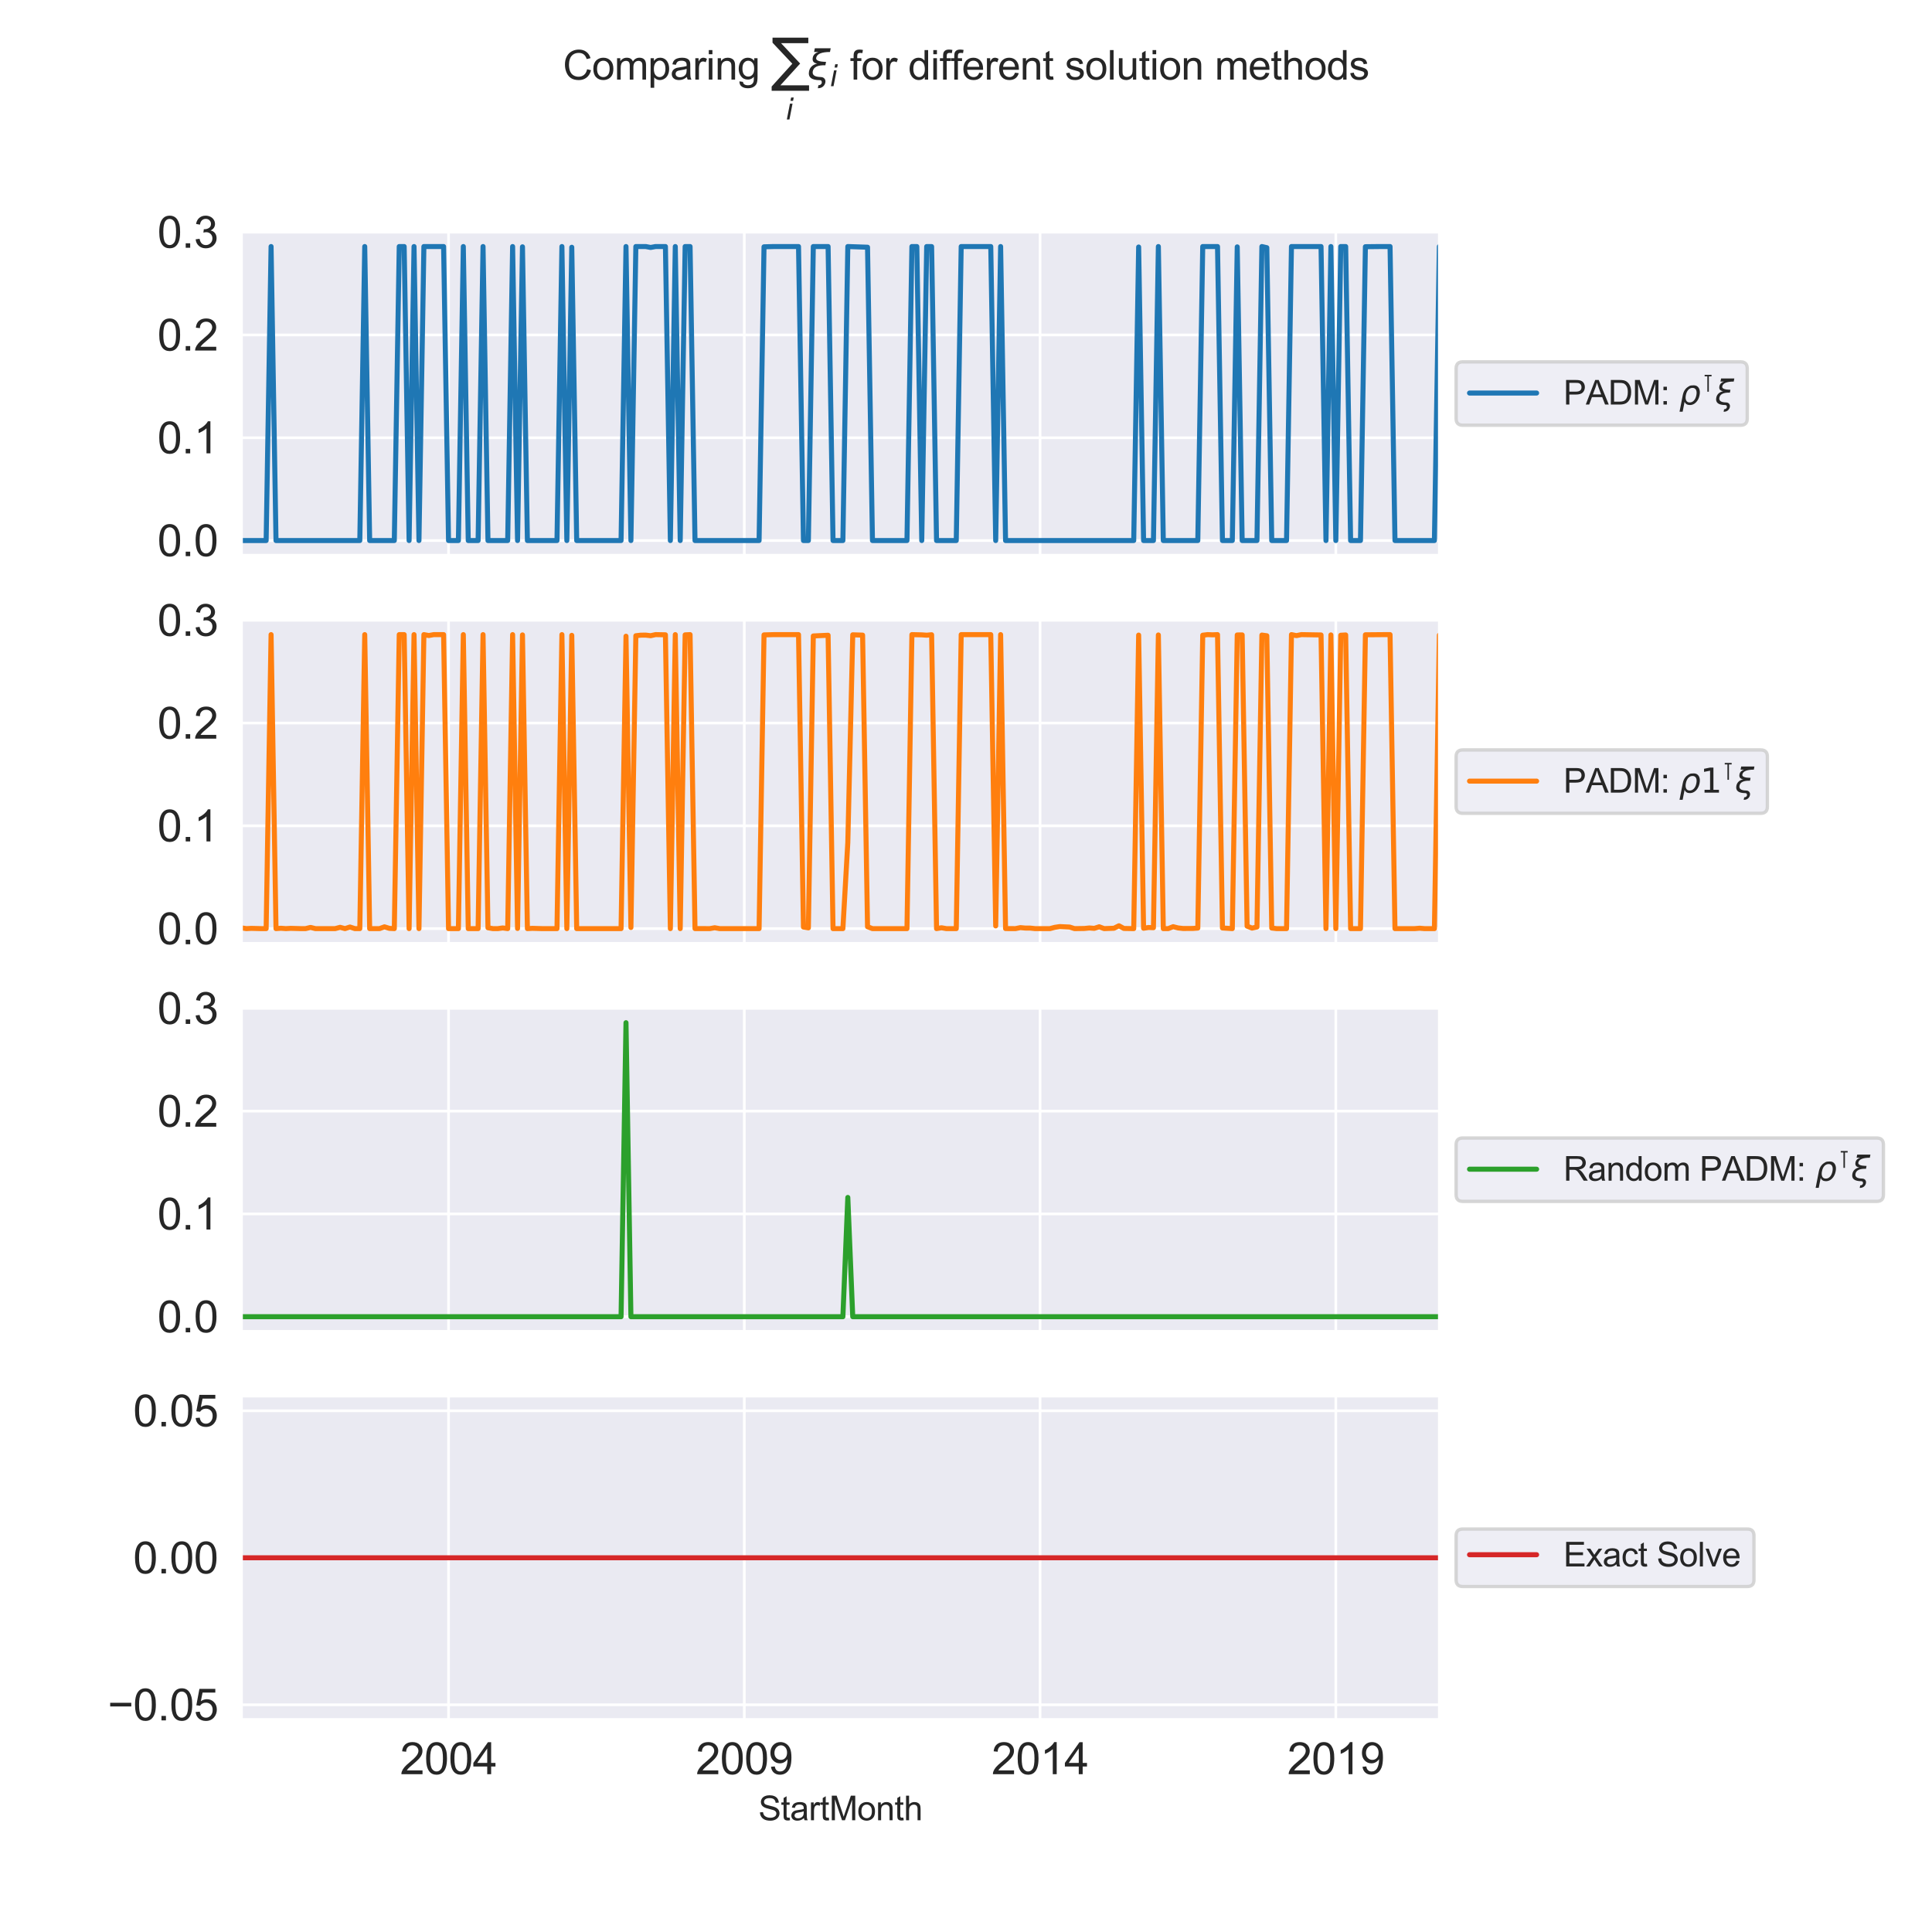 <?xml version="1.0" encoding="utf-8" standalone="no"?>
<!DOCTYPE svg PUBLIC "-//W3C//DTD SVG 1.1//EN"
  "http://www.w3.org/Graphics/SVG/1.1/DTD/svg11.dtd">
<svg xmlns:xlink="http://www.w3.org/1999/xlink" width="576pt" height="576pt" viewBox="0 0 576 576" xmlns="http://www.w3.org/2000/svg" version="1.1">
 <defs>
  <style type="text/css">*{stroke-linejoin: round; stroke-linecap: butt}</style>
 </defs>
 <g id="figure_1">
  <g id="patch_1">
   <path d="M 0 576 
L 576 576 
L 576 0 
L 0 0 
z
" style="fill: #ffffff"/>
  </g>
  <g id="axes_1">
   <g id="patch_2">
    <path d="M 72 165.537 
L 429.12 165.537 
L 429.12 69.12 
L 72 69.12 
z
" style="fill: #eaeaf2"/>
   </g>
   <g id="matplotlib.axis_1">
    <g id="xtick_1">
     <g id="line2d_1">
      <path d="M 133.724 165.537 
L 133.724 69.12 
" clip-path="url(#pc02d06bb06)" style="fill: none; stroke: #ffffff; stroke-width: 0.8; stroke-linecap: round"/>
     </g>
    </g>
    <g id="xtick_2">
     <g id="line2d_2">
      <path d="M 221.902 165.537 
L 221.902 69.12 
" clip-path="url(#pc02d06bb06)" style="fill: none; stroke: #ffffff; stroke-width: 0.8; stroke-linecap: round"/>
     </g>
    </g>
    <g id="xtick_3">
     <g id="line2d_3">
      <path d="M 310.08 165.537 
L 310.08 69.12 
" clip-path="url(#pc02d06bb06)" style="fill: none; stroke: #ffffff; stroke-width: 0.8; stroke-linecap: round"/>
     </g>
    </g>
    <g id="xtick_4">
     <g id="line2d_4">
      <path d="M 398.258 165.537 
L 398.258 69.12 
" clip-path="url(#pc02d06bb06)" style="fill: none; stroke: #ffffff; stroke-width: 0.8; stroke-linecap: round"/>
     </g>
    </g>
    <g id="xtick_5"/>
    <g id="xtick_6"/>
    <g id="xtick_7"/>
    <g id="xtick_8"/>
    <g id="xtick_9"/>
    <g id="xtick_10"/>
    <g id="xtick_11"/>
    <g id="xtick_12"/>
    <g id="xtick_13"/>
    <g id="xtick_14"/>
    <g id="xtick_15"/>
    <g id="xtick_16"/>
    <g id="xtick_17"/>
    <g id="xtick_18"/>
    <g id="xtick_19"/>
    <g id="xtick_20"/>
   </g>
   <g id="matplotlib.axis_2">
    <g id="ytick_1">
     <g id="line2d_5">
      <path d="M 72 161.155 
L 429.12 161.155 
" clip-path="url(#pc02d06bb06)" style="fill: none; stroke: #ffffff; stroke-width: 0.8; stroke-linecap: round"/>
     </g>
     <g id="text_1">
      <!-- 0.0 -->
      <g style="fill: #262626" transform="translate(46.93 165.807)scale(0.13 -0.13)">
       <defs>
        <path id="ArialMT-30" d="M 266 2259 
Q 266 3072 433 3567 
Q 600 4063 929 4331 
Q 1259 4600 1759 4600 
Q 2128 4600 2406 4451 
Q 2684 4303 2865 4023 
Q 3047 3744 3150 3342 
Q 3253 2941 3253 2259 
Q 3253 1453 3087 958 
Q 2922 463 2592 192 
Q 2263 -78 1759 -78 
Q 1097 -78 719 397 
Q 266 969 266 2259 
z
M 844 2259 
Q 844 1131 1108 757 
Q 1372 384 1759 384 
Q 2147 384 2411 759 
Q 2675 1134 2675 2259 
Q 2675 3391 2411 3762 
Q 2147 4134 1753 4134 
Q 1366 4134 1134 3806 
Q 844 3388 844 2259 
z
" transform="scale(0.016)"/>
        <path id="ArialMT-2e" d="M 581 0 
L 581 641 
L 1222 641 
L 1222 0 
L 581 0 
z
" transform="scale(0.016)"/>
       </defs>
       <use xlink:href="#ArialMT-30"/>
       <use xlink:href="#ArialMT-2e" x="55.615"/>
       <use xlink:href="#ArialMT-30" x="83.398"/>
      </g>
     </g>
    </g>
    <g id="ytick_2">
     <g id="line2d_6">
      <path d="M 72 130.507 
L 429.12 130.507 
" clip-path="url(#pc02d06bb06)" style="fill: none; stroke: #ffffff; stroke-width: 0.8; stroke-linecap: round"/>
     </g>
     <g id="text_2">
      <!-- 0.1 -->
      <g style="fill: #262626" transform="translate(46.93 135.16)scale(0.13 -0.13)">
       <defs>
        <path id="ArialMT-31" d="M 2384 0 
L 1822 0 
L 1822 3584 
Q 1619 3391 1289 3197 
Q 959 3003 697 2906 
L 697 3450 
Q 1169 3672 1522 3987 
Q 1875 4303 2022 4600 
L 2384 4600 
L 2384 0 
z
" transform="scale(0.016)"/>
       </defs>
       <use xlink:href="#ArialMT-30"/>
       <use xlink:href="#ArialMT-2e" x="55.615"/>
       <use xlink:href="#ArialMT-31" x="83.398"/>
      </g>
     </g>
    </g>
    <g id="ytick_3">
     <g id="line2d_7">
      <path d="M 72 99.86 
L 429.12 99.86 
" clip-path="url(#pc02d06bb06)" style="fill: none; stroke: #ffffff; stroke-width: 0.8; stroke-linecap: round"/>
     </g>
     <g id="text_3">
      <!-- 0.2 -->
      <g style="fill: #262626" transform="translate(46.93 104.512)scale(0.13 -0.13)">
       <defs>
        <path id="ArialMT-32" d="M 3222 541 
L 3222 0 
L 194 0 
Q 188 203 259 391 
Q 375 700 629 1000 
Q 884 1300 1366 1694 
Q 2113 2306 2375 2664 
Q 2638 3022 2638 3341 
Q 2638 3675 2398 3904 
Q 2159 4134 1775 4134 
Q 1369 4134 1125 3890 
Q 881 3647 878 3216 
L 300 3275 
Q 359 3922 746 4261 
Q 1134 4600 1788 4600 
Q 2447 4600 2831 4234 
Q 3216 3869 3216 3328 
Q 3216 3053 3103 2787 
Q 2991 2522 2730 2228 
Q 2469 1934 1863 1422 
Q 1356 997 1212 845 
Q 1069 694 975 541 
L 3222 541 
z
" transform="scale(0.016)"/>
       </defs>
       <use xlink:href="#ArialMT-30"/>
       <use xlink:href="#ArialMT-2e" x="55.615"/>
       <use xlink:href="#ArialMT-32" x="83.398"/>
      </g>
     </g>
    </g>
    <g id="ytick_4">
     <g id="line2d_8">
      <path d="M 72 69.212 
L 429.12 69.212 
" clip-path="url(#pc02d06bb06)" style="fill: none; stroke: #ffffff; stroke-width: 0.8; stroke-linecap: round"/>
     </g>
     <g id="text_4">
      <!-- 0.3 -->
      <g style="fill: #262626" transform="translate(46.93 73.865)scale(0.13 -0.13)">
       <defs>
        <path id="ArialMT-33" d="M 269 1209 
L 831 1284 
Q 928 806 1161 595 
Q 1394 384 1728 384 
Q 2125 384 2398 659 
Q 2672 934 2672 1341 
Q 2672 1728 2419 1979 
Q 2166 2231 1775 2231 
Q 1616 2231 1378 2169 
L 1441 2663 
Q 1497 2656 1531 2656 
Q 1891 2656 2178 2843 
Q 2466 3031 2466 3422 
Q 2466 3731 2256 3934 
Q 2047 4138 1716 4138 
Q 1388 4138 1169 3931 
Q 950 3725 888 3313 
L 325 3413 
Q 428 3978 793 4289 
Q 1159 4600 1703 4600 
Q 2078 4600 2393 4439 
Q 2709 4278 2876 4000 
Q 3044 3722 3044 3409 
Q 3044 3113 2884 2869 
Q 2725 2625 2413 2481 
Q 2819 2388 3044 2092 
Q 3269 1797 3269 1353 
Q 3269 753 2831 336 
Q 2394 -81 1725 -81 
Q 1122 -81 723 278 
Q 325 638 269 1209 
z
" transform="scale(0.016)"/>
       </defs>
       <use xlink:href="#ArialMT-30"/>
       <use xlink:href="#ArialMT-2e" x="55.615"/>
       <use xlink:href="#ArialMT-33" x="83.398"/>
      </g>
     </g>
    </g>
   </g>
   <g id="line2d_9">
    <path d="M 72 161.155 
L 79.348 161.155 
L 80.818 73.503 
L 82.287 161.155 
L 107.271 161.155 
L 108.741 73.503 
L 110.21 161.155 
L 117.559 161.155 
L 119.028 73.503 
L 120.498 73.503 
L 121.967 161.155 
L 123.437 73.503 
L 124.907 161.155 
L 126.376 73.503 
L 132.255 73.503 
L 133.724 161.155 
L 136.664 161.155 
L 138.133 73.503 
L 139.603 161.155 
L 142.542 161.155 
L 144.012 73.503 
L 145.481 161.155 
L 151.36 161.155 
L 152.83 73.503 
L 154.299 161.155 
L 155.769 73.587 
L 157.239 161.155 
L 166.056 161.155 
L 167.526 73.503 
L 168.996 161.155 
L 170.465 73.716 
L 171.935 161.155 
L 185.161 161.155 
L 186.631 73.503 
L 188.101 161.155 
L 189.57 73.503 
L 192.51 73.503 
L 193.979 73.777 
L 195.449 73.503 
L 198.388 73.503 
L 199.858 161.155 
L 201.327 73.503 
L 202.797 161.155 
L 204.267 73.503 
L 205.736 73.503 
L 207.206 161.155 
L 226.311 161.155 
L 227.781 73.583 
L 230.72 73.503 
L 238.068 73.503 
L 239.538 161.155 
L 241.007 161.155 
L 242.477 73.503 
L 246.886 73.503 
L 248.356 161.155 
L 251.295 161.155 
L 252.764 73.503 
L 258.643 73.705 
L 260.113 161.155 
L 270.4 161.155 
L 271.87 73.503 
L 273.339 73.503 
L 274.809 161.155 
L 276.279 73.507 
L 277.748 73.516 
L 279.218 161.155 
L 285.096 161.155 
L 286.566 73.503 
L 295.384 73.503 
L 296.853 161.155 
L 298.323 73.503 
L 299.793 161.155 
L 338.003 161.155 
L 339.473 73.645 
L 340.942 161.155 
L 343.881 161.155 
L 345.351 73.503 
L 346.821 161.155 
L 357.108 161.155 
L 358.578 73.503 
L 362.987 73.503 
L 364.456 161.155 
L 367.396 161.155 
L 368.865 73.604 
L 370.335 161.155 
L 374.744 161.155 
L 376.213 73.503 
L 377.683 73.841 
L 379.153 161.155 
L 383.561 161.155 
L 385.031 73.503 
L 393.849 73.503 
L 395.319 161.155 
L 396.788 73.503 
L 398.258 161.155 
L 399.727 73.503 
L 401.197 73.503 
L 402.667 161.155 
L 405.606 161.155 
L 407.076 73.552 
L 411.484 73.503 
L 414.424 73.503 
L 415.893 161.155 
L 427.65 161.155 
L 429.12 73.503 
L 429.12 73.503 
" clip-path="url(#pc02d06bb06)" style="fill: none; stroke: #1f77b4; stroke-width: 1.5; stroke-linecap: round"/>
   </g>
   <g id="patch_3">
    <path d="M 72 165.537 
L 72 69.12 
" style="fill: none; stroke: #ffffff; stroke-width: 0.8; stroke-linejoin: miter; stroke-linecap: square"/>
   </g>
   <g id="patch_4">
    <path d="M 429.12 165.537 
L 429.12 69.12 
" style="fill: none; stroke: #ffffff; stroke-width: 0.8; stroke-linejoin: miter; stroke-linecap: square"/>
   </g>
   <g id="patch_5">
    <path d="M 72 165.537 
L 429.12 165.537 
" style="fill: none; stroke: #ffffff; stroke-width: 0.8; stroke-linejoin: miter; stroke-linecap: square"/>
   </g>
   <g id="patch_6">
    <path d="M 72 69.12 
L 429.12 69.12 
" style="fill: none; stroke: #ffffff; stroke-width: 0.8; stroke-linejoin: miter; stroke-linecap: square"/>
   </g>
   <g id="legend_1">
    <g id="patch_7">
     <path d="M 436.12 126.779 
L 518.92 126.779 
Q 520.92 126.779 520.92 124.779 
L 520.92 109.879 
Q 520.92 107.879 518.92 107.879 
L 436.12 107.879 
Q 434.12 107.879 434.12 109.879 
L 434.12 124.779 
Q 434.12 126.779 436.12 126.779 
z
" style="fill: #eaeaf2; opacity: 0.8; stroke: #cccccc; stroke-linejoin: miter"/>
    </g>
    <g id="line2d_10">
     <path d="M 438.12 117.179 
L 448.12 117.179 
L 458.12 117.179 
" style="fill: none; stroke: #1f77b4; stroke-width: 1.5; stroke-linecap: round"/>
    </g>
    <g id="text_5">
     <!-- PADM: $\rho^{\intercal} \xi$ -->
     <g style="fill: #262626" transform="translate(466.12 120.679)scale(0.1 -0.1)">
      <defs>
       <path id="ArialMT-50" d="M 494 0 
L 494 4581 
L 2222 4581 
Q 2678 4581 2919 4538 
Q 3256 4481 3484 4323 
Q 3713 4166 3852 3881 
Q 3991 3597 3991 3256 
Q 3991 2672 3619 2267 
Q 3247 1863 2275 1863 
L 1100 1863 
L 1100 0 
L 494 0 
z
M 1100 2403 
L 2284 2403 
Q 2872 2403 3119 2622 
Q 3366 2841 3366 3238 
Q 3366 3525 3220 3729 
Q 3075 3934 2838 4000 
Q 2684 4041 2272 4041 
L 1100 4041 
L 1100 2403 
z
" transform="scale(0.016)"/>
       <path id="ArialMT-41" d="M -9 0 
L 1750 4581 
L 2403 4581 
L 4278 0 
L 3588 0 
L 3053 1388 
L 1138 1388 
L 634 0 
L -9 0 
z
M 1313 1881 
L 2866 1881 
L 2388 3150 
Q 2169 3728 2063 4100 
Q 1975 3659 1816 3225 
L 1313 1881 
z
" transform="scale(0.016)"/>
       <path id="ArialMT-44" d="M 494 0 
L 494 4581 
L 2072 4581 
Q 2606 4581 2888 4516 
Q 3281 4425 3559 4188 
Q 3922 3881 4101 3404 
Q 4281 2928 4281 2316 
Q 4281 1794 4159 1391 
Q 4038 988 3847 723 
Q 3656 459 3429 307 
Q 3203 156 2883 78 
Q 2563 0 2147 0 
L 494 0 
z
M 1100 541 
L 2078 541 
Q 2531 541 2789 625 
Q 3047 709 3200 863 
Q 3416 1078 3536 1442 
Q 3656 1806 3656 2325 
Q 3656 3044 3420 3430 
Q 3184 3816 2847 3947 
Q 2603 4041 2063 4041 
L 1100 4041 
L 1100 541 
z
" transform="scale(0.016)"/>
       <path id="ArialMT-4d" d="M 475 0 
L 475 4581 
L 1388 4581 
L 2472 1338 
Q 2622 884 2691 659 
Q 2769 909 2934 1394 
L 4031 4581 
L 4847 4581 
L 4847 0 
L 4263 0 
L 4263 3834 
L 2931 0 
L 2384 0 
L 1059 3900 
L 1059 0 
L 475 0 
z
" transform="scale(0.016)"/>
       <path id="ArialMT-3a" d="M 578 2678 
L 578 3319 
L 1219 3319 
L 1219 2678 
L 578 2678 
z
M 578 0 
L 578 641 
L 1219 641 
L 1219 0 
L 578 0 
z
" transform="scale(0.016)"/>
       <path id="ArialMT-20" transform="scale(0.016)"/>
       <path id="DejaVuSans-Oblique-3c1" d="M 1203 2875 
Q 1453 3194 1981 3475 
Q 2188 3584 2756 3584 
Q 3394 3584 3694 3078 
Q 3994 2572 3834 1747 
Q 3672 922 3175 415 
Q 2678 -91 2041 -91 
Q 1656 -91 1409 63 
Q 1163 213 1044 525 
L 681 -1331 
L 103 -1331 
L 697 1716 
Q 838 2438 1203 2875 
z
M 3238 1747 
Q 3359 2381 3169 2744 
Q 2978 3103 2522 3103 
Q 2066 3103 1734 2744 
Q 1403 2381 1281 1747 
Q 1156 1113 1347 750 
Q 1538 391 1994 391 
Q 2450 391 2781 750 
Q 3113 1113 3238 1747 
z
" transform="scale(0.016)"/>
       <path id="DejaVuSans-22ba" d="M 1863 0 
L 1469 0 
L 1469 4088 
L 744 4088 
L 744 4484 
L 2588 4484 
L 2588 4088 
L 1863 4088 
L 1863 0 
z
" transform="scale(0.016)"/>
       <path id="DejaVuSans-Oblique-3be" d="M 2016 397 
Q 2428 394 2628 159 
Q 2844 -88 2772 -463 
Q 2700 -822 2422 -1072 
Q 2119 -1344 1609 -1344 
Q 1656 -1109 1700 -872 
Q 1913 -888 2072 -750 
Q 2194 -641 2216 -525 
Q 2247 -359 2175 -222 
Q 2100 -91 1922 -91 
Q -25 -91 241 1275 
Q 422 2213 1516 2488 
Q 663 2600 822 3413 
Q 941 4028 1678 4284 
L 1028 4284 
L 1141 4863 
L 3606 4863 
L 3494 4284 
Q 1528 4284 1350 3375 
Q 1234 2778 2881 2750 
L 2778 2219 
Q 1009 2288 819 1275 
Q 659 428 2016 397 
z
" transform="scale(0.016)"/>
      </defs>
      <use xlink:href="#ArialMT-50" transform="translate(0 0.675)"/>
      <use xlink:href="#ArialMT-41" transform="translate(66.699 0.675)"/>
      <use xlink:href="#ArialMT-44" transform="translate(133.398 0.675)"/>
      <use xlink:href="#ArialMT-4d" transform="translate(205.615 0.675)"/>
      <use xlink:href="#ArialMT-3a" transform="translate(288.916 0.675)"/>
      <use xlink:href="#ArialMT-20" transform="translate(316.699 0.675)"/>
      <use xlink:href="#DejaVuSans-Oblique-3c1" transform="translate(344.482 0.675)"/>
      <use xlink:href="#DejaVuSans-22ba" transform="translate(412.609 38.956)scale(0.7)"/>
      <use xlink:href="#DejaVuSans-Oblique-3be" transform="translate(451.779 0.675)"/>
     </g>
    </g>
   </g>
  </g>
  <g id="axes_2">
   <g id="patch_8">
    <path d="M 72 281.238 
L 429.12 281.238 
L 429.12 184.821 
L 72 184.821 
z
" style="fill: #eaeaf2"/>
   </g>
   <g id="matplotlib.axis_3">
    <g id="xtick_21">
     <g id="line2d_11">
      <path d="M 133.724 281.238 
L 133.724 184.821 
" clip-path="url(#p574285d8c1)" style="fill: none; stroke: #ffffff; stroke-width: 0.8; stroke-linecap: round"/>
     </g>
    </g>
    <g id="xtick_22">
     <g id="line2d_12">
      <path d="M 221.902 281.238 
L 221.902 184.821 
" clip-path="url(#p574285d8c1)" style="fill: none; stroke: #ffffff; stroke-width: 0.8; stroke-linecap: round"/>
     </g>
    </g>
    <g id="xtick_23">
     <g id="line2d_13">
      <path d="M 310.08 281.238 
L 310.08 184.821 
" clip-path="url(#p574285d8c1)" style="fill: none; stroke: #ffffff; stroke-width: 0.8; stroke-linecap: round"/>
     </g>
    </g>
    <g id="xtick_24">
     <g id="line2d_14">
      <path d="M 398.258 281.238 
L 398.258 184.821 
" clip-path="url(#p574285d8c1)" style="fill: none; stroke: #ffffff; stroke-width: 0.8; stroke-linecap: round"/>
     </g>
    </g>
    <g id="xtick_25"/>
    <g id="xtick_26"/>
    <g id="xtick_27"/>
    <g id="xtick_28"/>
    <g id="xtick_29"/>
    <g id="xtick_30"/>
    <g id="xtick_31"/>
    <g id="xtick_32"/>
    <g id="xtick_33"/>
    <g id="xtick_34"/>
    <g id="xtick_35"/>
    <g id="xtick_36"/>
    <g id="xtick_37"/>
    <g id="xtick_38"/>
    <g id="xtick_39"/>
    <g id="xtick_40"/>
   </g>
   <g id="matplotlib.axis_4">
    <g id="ytick_5">
     <g id="line2d_15">
      <path d="M 72 276.856 
L 429.12 276.856 
" clip-path="url(#p574285d8c1)" style="fill: none; stroke: #ffffff; stroke-width: 0.8; stroke-linecap: round"/>
     </g>
     <g id="text_6">
      <!-- 0.0 -->
      <g style="fill: #262626" transform="translate(46.93 281.508)scale(0.13 -0.13)">
       <use xlink:href="#ArialMT-30"/>
       <use xlink:href="#ArialMT-2e" x="55.615"/>
       <use xlink:href="#ArialMT-30" x="83.398"/>
      </g>
     </g>
    </g>
    <g id="ytick_6">
     <g id="line2d_16">
      <path d="M 72 246.208 
L 429.12 246.208 
" clip-path="url(#p574285d8c1)" style="fill: none; stroke: #ffffff; stroke-width: 0.8; stroke-linecap: round"/>
     </g>
     <g id="text_7">
      <!-- 0.1 -->
      <g style="fill: #262626" transform="translate(46.93 250.861)scale(0.13 -0.13)">
       <use xlink:href="#ArialMT-30"/>
       <use xlink:href="#ArialMT-2e" x="55.615"/>
       <use xlink:href="#ArialMT-31" x="83.398"/>
      </g>
     </g>
    </g>
    <g id="ytick_7">
     <g id="line2d_17">
      <path d="M 72 215.56 
L 429.12 215.56 
" clip-path="url(#p574285d8c1)" style="fill: none; stroke: #ffffff; stroke-width: 0.8; stroke-linecap: round"/>
     </g>
     <g id="text_8">
      <!-- 0.2 -->
      <g style="fill: #262626" transform="translate(46.93 220.213)scale(0.13 -0.13)">
       <use xlink:href="#ArialMT-30"/>
       <use xlink:href="#ArialMT-2e" x="55.615"/>
       <use xlink:href="#ArialMT-32" x="83.398"/>
      </g>
     </g>
    </g>
    <g id="ytick_8">
     <g id="line2d_18">
      <path d="M 72 184.913 
L 429.12 184.913 
" clip-path="url(#p574285d8c1)" style="fill: none; stroke: #ffffff; stroke-width: 0.8; stroke-linecap: round"/>
     </g>
     <g id="text_9">
      <!-- 0.3 -->
      <g style="fill: #262626" transform="translate(46.93 189.565)scale(0.13 -0.13)">
       <use xlink:href="#ArialMT-30"/>
       <use xlink:href="#ArialMT-2e" x="55.615"/>
       <use xlink:href="#ArialMT-33" x="83.398"/>
      </g>
     </g>
    </g>
   </g>
   <g id="line2d_19">
    <path d="M 72 276.642 
L 73.47 276.856 
L 74.939 276.78 
L 77.879 276.856 
L 79.348 276.856 
L 80.818 189.203 
L 82.287 276.856 
L 83.757 276.751 
L 85.227 276.856 
L 86.696 276.773 
L 89.636 276.856 
L 91.105 276.856 
L 92.575 276.494 
L 94.044 276.856 
L 99.923 276.856 
L 101.393 276.467 
L 102.862 276.856 
L 104.332 276.376 
L 105.801 276.856 
L 107.271 276.856 
L 108.741 189.203 
L 110.21 276.856 
L 113.15 276.856 
L 114.619 276.32 
L 116.089 276.778 
L 117.559 276.856 
L 119.028 189.203 
L 120.498 189.203 
L 121.967 276.856 
L 123.437 189.203 
L 124.907 276.856 
L 126.376 189.203 
L 127.846 189.476 
L 129.316 189.203 
L 132.255 189.203 
L 133.724 276.856 
L 136.664 276.856 
L 138.133 189.203 
L 139.603 276.856 
L 142.542 276.856 
L 144.012 189.203 
L 145.481 276.601 
L 146.951 276.856 
L 148.421 276.856 
L 149.89 276.656 
L 151.36 276.856 
L 152.83 189.203 
L 154.299 276.809 
L 155.769 189.287 
L 157.239 276.856 
L 158.708 276.773 
L 161.647 276.856 
L 166.056 276.856 
L 167.526 189.203 
L 168.996 276.856 
L 170.465 189.417 
L 171.935 276.856 
L 185.161 276.856 
L 186.631 189.68 
L 188.101 276.521 
L 189.57 189.537 
L 191.04 189.37 
L 192.51 189.353 
L 193.979 189.526 
L 195.449 189.203 
L 198.388 189.258 
L 199.858 276.856 
L 201.327 189.203 
L 202.797 276.856 
L 204.267 189.275 
L 205.736 189.203 
L 207.206 276.845 
L 211.615 276.856 
L 213.084 276.594 
L 214.554 276.856 
L 226.311 276.856 
L 227.781 189.284 
L 230.72 189.203 
L 238.068 189.203 
L 239.538 276.384 
L 241.007 276.631 
L 242.477 189.6 
L 246.886 189.392 
L 248.356 276.856 
L 251.295 276.856 
L 252.764 251.167 
L 254.234 189.258 
L 257.173 189.354 
L 258.643 276.284 
L 260.113 276.856 
L 270.4 276.856 
L 271.87 189.203 
L 274.809 189.274 
L 276.279 189.375 
L 277.748 189.241 
L 279.218 276.856 
L 280.687 276.601 
L 282.157 276.856 
L 285.096 276.856 
L 286.566 189.203 
L 295.384 189.203 
L 296.853 276.045 
L 298.323 189.203 
L 299.793 276.841 
L 302.732 276.856 
L 304.201 276.559 
L 305.671 276.69 
L 307.141 276.7 
L 308.61 276.856 
L 313.019 276.856 
L 314.489 276.468 
L 315.959 276.252 
L 318.898 276.389 
L 320.367 276.856 
L 323.307 276.812 
L 324.776 276.664 
L 326.246 276.78 
L 327.716 276.306 
L 329.185 276.856 
L 332.124 276.745 
L 333.594 276.004 
L 335.064 276.806 
L 338.003 276.856 
L 339.473 189.346 
L 340.942 276.746 
L 342.412 276.523 
L 343.881 276.585 
L 345.351 189.307 
L 346.821 276.856 
L 348.29 276.856 
L 349.76 276.277 
L 351.23 276.653 
L 352.699 276.817 
L 355.639 276.806 
L 357.108 276.693 
L 358.578 189.376 
L 360.047 189.203 
L 361.517 189.262 
L 362.987 189.203 
L 364.456 276.663 
L 367.396 276.856 
L 368.865 189.305 
L 370.335 189.291 
L 371.804 276.108 
L 373.274 276.703 
L 374.744 276.374 
L 376.213 189.338 
L 377.683 189.542 
L 379.153 276.68 
L 380.622 276.856 
L 383.561 276.856 
L 385.031 189.203 
L 386.501 189.505 
L 387.97 189.203 
L 393.849 189.303 
L 395.319 276.856 
L 396.788 189.292 
L 398.258 276.856 
L 399.727 189.389 
L 401.197 189.306 
L 402.667 276.856 
L 405.606 276.856 
L 407.076 189.253 
L 412.954 189.203 
L 414.424 189.203 
L 415.893 276.856 
L 421.772 276.856 
L 423.241 276.737 
L 424.711 276.856 
L 427.65 276.856 
L 429.12 189.355 
L 429.12 189.355 
" clip-path="url(#p574285d8c1)" style="fill: none; stroke: #ff7f0e; stroke-width: 1.5; stroke-linecap: round"/>
   </g>
   <g id="patch_9">
    <path d="M 72 281.238 
L 72 184.821 
" style="fill: none; stroke: #ffffff; stroke-width: 0.8; stroke-linejoin: miter; stroke-linecap: square"/>
   </g>
   <g id="patch_10">
    <path d="M 429.12 281.238 
L 429.12 184.821 
" style="fill: none; stroke: #ffffff; stroke-width: 0.8; stroke-linejoin: miter; stroke-linecap: square"/>
   </g>
   <g id="patch_11">
    <path d="M 72 281.238 
L 429.12 281.238 
" style="fill: none; stroke: #ffffff; stroke-width: 0.8; stroke-linejoin: miter; stroke-linecap: square"/>
   </g>
   <g id="patch_12">
    <path d="M 72 184.821 
L 429.12 184.821 
" style="fill: none; stroke: #ffffff; stroke-width: 0.8; stroke-linejoin: miter; stroke-linecap: square"/>
   </g>
   <g id="legend_2">
    <g id="patch_13">
     <path d="M 436.12 242.48 
L 524.92 242.48 
Q 526.92 242.48 526.92 240.48 
L 526.92 225.58 
Q 526.92 223.58 524.92 223.58 
L 436.12 223.58 
Q 434.12 223.58 434.12 225.58 
L 434.12 240.48 
Q 434.12 242.48 436.12 242.48 
z
" style="fill: #eaeaf2; opacity: 0.8; stroke: #cccccc; stroke-linejoin: miter"/>
    </g>
    <g id="line2d_20">
     <path d="M 438.12 232.88 
L 448.12 232.88 
L 458.12 232.88 
" style="fill: none; stroke: #ff7f0e; stroke-width: 1.5; stroke-linecap: round"/>
    </g>
    <g id="text_10">
     <!-- PADM: $\rho 1^{\intercal}\xi$ -->
     <g style="fill: #262626" transform="translate(466.12 236.38)scale(0.1 -0.1)">
      <defs>
       <path id="DejaVuSans-31" d="M 794 531 
L 1825 531 
L 1825 4091 
L 703 3866 
L 703 4441 
L 1819 4666 
L 2450 4666 
L 2450 531 
L 3481 531 
L 3481 0 
L 794 0 
L 794 531 
z
" transform="scale(0.016)"/>
      </defs>
      <use xlink:href="#ArialMT-50" transform="translate(0 0.675)"/>
      <use xlink:href="#ArialMT-41" transform="translate(66.699 0.675)"/>
      <use xlink:href="#ArialMT-44" transform="translate(133.398 0.675)"/>
      <use xlink:href="#ArialMT-4d" transform="translate(205.615 0.675)"/>
      <use xlink:href="#ArialMT-3a" transform="translate(288.916 0.675)"/>
      <use xlink:href="#ArialMT-20" transform="translate(316.699 0.675)"/>
      <use xlink:href="#DejaVuSans-Oblique-3c1" transform="translate(344.482 0.675)"/>
      <use xlink:href="#DejaVuSans-31" transform="translate(407.959 0.675)"/>
      <use xlink:href="#DejaVuSans-22ba" transform="translate(472.539 38.956)scale(0.7)"/>
      <use xlink:href="#DejaVuSans-Oblique-3be" transform="translate(511.709 0.675)"/>
     </g>
    </g>
   </g>
  </g>
  <g id="axes_3">
   <g id="patch_14">
    <path d="M 72 396.939 
L 429.12 396.939 
L 429.12 300.522 
L 72 300.522 
z
" style="fill: #eaeaf2"/>
   </g>
   <g id="matplotlib.axis_5">
    <g id="xtick_41">
     <g id="line2d_21">
      <path d="M 133.724 396.939 
L 133.724 300.522 
" clip-path="url(#pbda371f9f3)" style="fill: none; stroke: #ffffff; stroke-width: 0.8; stroke-linecap: round"/>
     </g>
    </g>
    <g id="xtick_42">
     <g id="line2d_22">
      <path d="M 221.902 396.939 
L 221.902 300.522 
" clip-path="url(#pbda371f9f3)" style="fill: none; stroke: #ffffff; stroke-width: 0.8; stroke-linecap: round"/>
     </g>
    </g>
    <g id="xtick_43">
     <g id="line2d_23">
      <path d="M 310.08 396.939 
L 310.08 300.522 
" clip-path="url(#pbda371f9f3)" style="fill: none; stroke: #ffffff; stroke-width: 0.8; stroke-linecap: round"/>
     </g>
    </g>
    <g id="xtick_44">
     <g id="line2d_24">
      <path d="M 398.258 396.939 
L 398.258 300.522 
" clip-path="url(#pbda371f9f3)" style="fill: none; stroke: #ffffff; stroke-width: 0.8; stroke-linecap: round"/>
     </g>
    </g>
    <g id="xtick_45"/>
    <g id="xtick_46"/>
    <g id="xtick_47"/>
    <g id="xtick_48"/>
    <g id="xtick_49"/>
    <g id="xtick_50"/>
    <g id="xtick_51"/>
    <g id="xtick_52"/>
    <g id="xtick_53"/>
    <g id="xtick_54"/>
    <g id="xtick_55"/>
    <g id="xtick_56"/>
    <g id="xtick_57"/>
    <g id="xtick_58"/>
    <g id="xtick_59"/>
    <g id="xtick_60"/>
   </g>
   <g id="matplotlib.axis_6">
    <g id="ytick_9">
     <g id="line2d_25">
      <path d="M 72 392.557 
L 429.12 392.557 
" clip-path="url(#pbda371f9f3)" style="fill: none; stroke: #ffffff; stroke-width: 0.8; stroke-linecap: round"/>
     </g>
     <g id="text_11">
      <!-- 0.0 -->
      <g style="fill: #262626" transform="translate(46.93 397.209)scale(0.13 -0.13)">
       <use xlink:href="#ArialMT-30"/>
       <use xlink:href="#ArialMT-2e" x="55.615"/>
       <use xlink:href="#ArialMT-30" x="83.398"/>
      </g>
     </g>
    </g>
    <g id="ytick_10">
     <g id="line2d_26">
      <path d="M 72 361.909 
L 429.12 361.909 
" clip-path="url(#pbda371f9f3)" style="fill: none; stroke: #ffffff; stroke-width: 0.8; stroke-linecap: round"/>
     </g>
     <g id="text_12">
      <!-- 0.1 -->
      <g style="fill: #262626" transform="translate(46.93 366.561)scale(0.13 -0.13)">
       <use xlink:href="#ArialMT-30"/>
       <use xlink:href="#ArialMT-2e" x="55.615"/>
       <use xlink:href="#ArialMT-31" x="83.398"/>
      </g>
     </g>
    </g>
    <g id="ytick_11">
     <g id="line2d_27">
      <path d="M 72 331.261 
L 429.12 331.261 
" clip-path="url(#pbda371f9f3)" style="fill: none; stroke: #ffffff; stroke-width: 0.8; stroke-linecap: round"/>
     </g>
     <g id="text_13">
      <!-- 0.2 -->
      <g style="fill: #262626" transform="translate(46.93 335.914)scale(0.13 -0.13)">
       <use xlink:href="#ArialMT-30"/>
       <use xlink:href="#ArialMT-2e" x="55.615"/>
       <use xlink:href="#ArialMT-32" x="83.398"/>
      </g>
     </g>
    </g>
    <g id="ytick_12">
     <g id="line2d_28">
      <path d="M 72 300.614 
L 429.12 300.614 
" clip-path="url(#pbda371f9f3)" style="fill: none; stroke: #ffffff; stroke-width: 0.8; stroke-linecap: round"/>
     </g>
     <g id="text_14">
      <!-- 0.3 -->
      <g style="fill: #262626" transform="translate(46.93 305.266)scale(0.13 -0.13)">
       <use xlink:href="#ArialMT-30"/>
       <use xlink:href="#ArialMT-2e" x="55.615"/>
       <use xlink:href="#ArialMT-33" x="83.398"/>
      </g>
     </g>
    </g>
   </g>
   <g id="line2d_29">
    <path d="M 72 392.557 
L 185.161 392.557 
L 186.631 304.904 
L 188.101 392.557 
L 251.295 392.557 
L 252.764 357.005 
L 254.234 392.557 
L 429.12 392.557 
L 429.12 392.557 
" clip-path="url(#pbda371f9f3)" style="fill: none; stroke: #2ca02c; stroke-width: 1.5; stroke-linecap: round"/>
   </g>
   <g id="patch_15">
    <path d="M 72 396.939 
L 72 300.522 
" style="fill: none; stroke: #ffffff; stroke-width: 0.8; stroke-linejoin: miter; stroke-linecap: square"/>
   </g>
   <g id="patch_16">
    <path d="M 429.12 396.939 
L 429.12 300.522 
" style="fill: none; stroke: #ffffff; stroke-width: 0.8; stroke-linejoin: miter; stroke-linecap: square"/>
   </g>
   <g id="patch_17">
    <path d="M 72 396.939 
L 429.12 396.939 
" style="fill: none; stroke: #ffffff; stroke-width: 0.8; stroke-linejoin: miter; stroke-linecap: square"/>
   </g>
   <g id="patch_18">
    <path d="M 72 300.522 
L 429.12 300.522 
" style="fill: none; stroke: #ffffff; stroke-width: 0.8; stroke-linejoin: miter; stroke-linecap: square"/>
   </g>
   <g id="legend_3">
    <g id="patch_19">
     <path d="M 436.12 358.18 
L 559.52 358.18 
Q 561.52 358.18 561.52 356.18 
L 561.52 341.28 
Q 561.52 339.28 559.52 339.28 
L 436.12 339.28 
Q 434.12 339.28 434.12 341.28 
L 434.12 356.18 
Q 434.12 358.18 436.12 358.18 
z
" style="fill: #eaeaf2; opacity: 0.8; stroke: #cccccc; stroke-linejoin: miter"/>
    </g>
    <g id="line2d_30">
     <path d="M 438.12 348.58 
L 448.12 348.58 
L 458.12 348.58 
" style="fill: none; stroke: #2ca02c; stroke-width: 1.5; stroke-linecap: round"/>
    </g>
    <g id="text_15">
     <!-- Random PADM: $\rho^{\intercal} \xi$ -->
     <g style="fill: #262626" transform="translate(466.12 352.08)scale(0.1 -0.1)">
      <defs>
       <path id="ArialMT-52" d="M 503 0 
L 503 4581 
L 2534 4581 
Q 3147 4581 3465 4457 
Q 3784 4334 3975 4021 
Q 4166 3709 4166 3331 
Q 4166 2844 3850 2509 
Q 3534 2175 2875 2084 
Q 3116 1969 3241 1856 
Q 3506 1613 3744 1247 
L 4541 0 
L 3778 0 
L 3172 953 
Q 2906 1366 2734 1584 
Q 2563 1803 2427 1890 
Q 2291 1978 2150 2013 
Q 2047 2034 1813 2034 
L 1109 2034 
L 1109 0 
L 503 0 
z
M 1109 2559 
L 2413 2559 
Q 2828 2559 3062 2645 
Q 3297 2731 3419 2920 
Q 3541 3109 3541 3331 
Q 3541 3656 3305 3865 
Q 3069 4075 2559 4075 
L 1109 4075 
L 1109 2559 
z
" transform="scale(0.016)"/>
       <path id="ArialMT-61" d="M 2588 409 
Q 2275 144 1986 34 
Q 1697 -75 1366 -75 
Q 819 -75 525 192 
Q 231 459 231 875 
Q 231 1119 342 1320 
Q 453 1522 633 1644 
Q 813 1766 1038 1828 
Q 1203 1872 1538 1913 
Q 2219 1994 2541 2106 
Q 2544 2222 2544 2253 
Q 2544 2597 2384 2738 
Q 2169 2928 1744 2928 
Q 1347 2928 1158 2789 
Q 969 2650 878 2297 
L 328 2372 
Q 403 2725 575 2942 
Q 747 3159 1072 3276 
Q 1397 3394 1825 3394 
Q 2250 3394 2515 3294 
Q 2781 3194 2906 3042 
Q 3031 2891 3081 2659 
Q 3109 2516 3109 2141 
L 3109 1391 
Q 3109 606 3145 398 
Q 3181 191 3288 0 
L 2700 0 
Q 2613 175 2588 409 
z
M 2541 1666 
Q 2234 1541 1622 1453 
Q 1275 1403 1131 1340 
Q 988 1278 909 1158 
Q 831 1038 831 891 
Q 831 666 1001 516 
Q 1172 366 1500 366 
Q 1825 366 2078 508 
Q 2331 650 2450 897 
Q 2541 1088 2541 1459 
L 2541 1666 
z
" transform="scale(0.016)"/>
       <path id="ArialMT-6e" d="M 422 0 
L 422 3319 
L 928 3319 
L 928 2847 
Q 1294 3394 1984 3394 
Q 2284 3394 2536 3286 
Q 2788 3178 2913 3003 
Q 3038 2828 3088 2588 
Q 3119 2431 3119 2041 
L 3119 0 
L 2556 0 
L 2556 2019 
Q 2556 2363 2490 2533 
Q 2425 2703 2258 2804 
Q 2091 2906 1866 2906 
Q 1506 2906 1245 2678 
Q 984 2450 984 1813 
L 984 0 
L 422 0 
z
" transform="scale(0.016)"/>
       <path id="ArialMT-64" d="M 2575 0 
L 2575 419 
Q 2259 -75 1647 -75 
Q 1250 -75 917 144 
Q 584 363 401 755 
Q 219 1147 219 1656 
Q 219 2153 384 2558 
Q 550 2963 881 3178 
Q 1213 3394 1622 3394 
Q 1922 3394 2156 3267 
Q 2391 3141 2538 2938 
L 2538 4581 
L 3097 4581 
L 3097 0 
L 2575 0 
z
M 797 1656 
Q 797 1019 1065 703 
Q 1334 388 1700 388 
Q 2069 388 2326 689 
Q 2584 991 2584 1609 
Q 2584 2291 2321 2609 
Q 2059 2928 1675 2928 
Q 1300 2928 1048 2622 
Q 797 2316 797 1656 
z
" transform="scale(0.016)"/>
       <path id="ArialMT-6f" d="M 213 1659 
Q 213 2581 725 3025 
Q 1153 3394 1769 3394 
Q 2453 3394 2887 2945 
Q 3322 2497 3322 1706 
Q 3322 1066 3130 698 
Q 2938 331 2570 128 
Q 2203 -75 1769 -75 
Q 1072 -75 642 372 
Q 213 819 213 1659 
z
M 791 1659 
Q 791 1022 1069 705 
Q 1347 388 1769 388 
Q 2188 388 2466 706 
Q 2744 1025 2744 1678 
Q 2744 2294 2464 2611 
Q 2184 2928 1769 2928 
Q 1347 2928 1069 2612 
Q 791 2297 791 1659 
z
" transform="scale(0.016)"/>
       <path id="ArialMT-6d" d="M 422 0 
L 422 3319 
L 925 3319 
L 925 2853 
Q 1081 3097 1340 3245 
Q 1600 3394 1931 3394 
Q 2300 3394 2536 3241 
Q 2772 3088 2869 2813 
Q 3263 3394 3894 3394 
Q 4388 3394 4653 3120 
Q 4919 2847 4919 2278 
L 4919 0 
L 4359 0 
L 4359 2091 
Q 4359 2428 4304 2576 
Q 4250 2725 4106 2815 
Q 3963 2906 3769 2906 
Q 3419 2906 3187 2673 
Q 2956 2441 2956 1928 
L 2956 0 
L 2394 0 
L 2394 2156 
Q 2394 2531 2256 2718 
Q 2119 2906 1806 2906 
Q 1569 2906 1367 2781 
Q 1166 2656 1075 2415 
Q 984 2175 984 1722 
L 984 0 
L 422 0 
z
" transform="scale(0.016)"/>
      </defs>
      <use xlink:href="#ArialMT-52" transform="translate(0 0.675)"/>
      <use xlink:href="#ArialMT-61" transform="translate(72.217 0.675)"/>
      <use xlink:href="#ArialMT-6e" transform="translate(127.832 0.675)"/>
      <use xlink:href="#ArialMT-64" transform="translate(183.447 0.675)"/>
      <use xlink:href="#ArialMT-6f" transform="translate(239.062 0.675)"/>
      <use xlink:href="#ArialMT-6d" transform="translate(294.678 0.675)"/>
      <use xlink:href="#ArialMT-20" transform="translate(377.979 0.675)"/>
      <use xlink:href="#ArialMT-50" transform="translate(405.762 0.675)"/>
      <use xlink:href="#ArialMT-41" transform="translate(472.461 0.675)"/>
      <use xlink:href="#ArialMT-44" transform="translate(539.16 0.675)"/>
      <use xlink:href="#ArialMT-4d" transform="translate(611.377 0.675)"/>
      <use xlink:href="#ArialMT-3a" transform="translate(694.678 0.675)"/>
      <use xlink:href="#ArialMT-20" transform="translate(722.461 0.675)"/>
      <use xlink:href="#DejaVuSans-Oblique-3c1" transform="translate(750.244 0.675)"/>
      <use xlink:href="#DejaVuSans-22ba" transform="translate(818.371 38.956)scale(0.7)"/>
      <use xlink:href="#DejaVuSans-Oblique-3be" transform="translate(857.541 0.675)"/>
     </g>
    </g>
   </g>
  </g>
  <g id="axes_4">
   <g id="patch_20">
    <path d="M 72 512.64 
L 429.12 512.64 
L 429.12 416.223 
L 72 416.223 
z
" style="fill: #eaeaf2"/>
   </g>
   <g id="matplotlib.axis_7">
    <g id="xtick_61">
     <g id="line2d_31">
      <path d="M 133.724 512.64 
L 133.724 416.223 
" clip-path="url(#p6e0d9ea9db)" style="fill: none; stroke: #ffffff; stroke-width: 0.8; stroke-linecap: round"/>
     </g>
     <g id="text_16">
      <!-- 2004 -->
      <g style="fill: #262626" transform="translate(119.266 528.945)scale(0.13 -0.13)">
       <defs>
        <path id="ArialMT-34" d="M 2069 0 
L 2069 1097 
L 81 1097 
L 81 1613 
L 2172 4581 
L 2631 4581 
L 2631 1613 
L 3250 1613 
L 3250 1097 
L 2631 1097 
L 2631 0 
L 2069 0 
z
M 2069 1613 
L 2069 3678 
L 634 1613 
L 2069 1613 
z
" transform="scale(0.016)"/>
       </defs>
       <use xlink:href="#ArialMT-32"/>
       <use xlink:href="#ArialMT-30" x="55.615"/>
       <use xlink:href="#ArialMT-30" x="111.23"/>
       <use xlink:href="#ArialMT-34" x="166.846"/>
      </g>
     </g>
    </g>
    <g id="xtick_62">
     <g id="line2d_32">
      <path d="M 221.902 512.64 
L 221.902 416.223 
" clip-path="url(#p6e0d9ea9db)" style="fill: none; stroke: #ffffff; stroke-width: 0.8; stroke-linecap: round"/>
     </g>
     <g id="text_17">
      <!-- 2009 -->
      <g style="fill: #262626" transform="translate(207.444 528.945)scale(0.13 -0.13)">
       <defs>
        <path id="ArialMT-39" d="M 350 1059 
L 891 1109 
Q 959 728 1153 556 
Q 1347 384 1650 384 
Q 1909 384 2104 503 
Q 2300 622 2425 820 
Q 2550 1019 2634 1356 
Q 2719 1694 2719 2044 
Q 2719 2081 2716 2156 
Q 2547 1888 2255 1720 
Q 1963 1553 1622 1553 
Q 1053 1553 659 1965 
Q 266 2378 266 3053 
Q 266 3750 677 4175 
Q 1088 4600 1706 4600 
Q 2153 4600 2523 4359 
Q 2894 4119 3086 3673 
Q 3278 3228 3278 2384 
Q 3278 1506 3087 986 
Q 2897 466 2520 194 
Q 2144 -78 1638 -78 
Q 1100 -78 759 220 
Q 419 519 350 1059 
z
M 2653 3081 
Q 2653 3566 2395 3850 
Q 2138 4134 1775 4134 
Q 1400 4134 1122 3828 
Q 844 3522 844 3034 
Q 844 2597 1108 2323 
Q 1372 2050 1759 2050 
Q 2150 2050 2401 2323 
Q 2653 2597 2653 3081 
z
" transform="scale(0.016)"/>
       </defs>
       <use xlink:href="#ArialMT-32"/>
       <use xlink:href="#ArialMT-30" x="55.615"/>
       <use xlink:href="#ArialMT-30" x="111.23"/>
       <use xlink:href="#ArialMT-39" x="166.846"/>
      </g>
     </g>
    </g>
    <g id="xtick_63">
     <g id="line2d_33">
      <path d="M 310.08 512.64 
L 310.08 416.223 
" clip-path="url(#p6e0d9ea9db)" style="fill: none; stroke: #ffffff; stroke-width: 0.8; stroke-linecap: round"/>
     </g>
     <g id="text_18">
      <!-- 2014 -->
      <g style="fill: #262626" transform="translate(295.622 528.945)scale(0.13 -0.13)">
       <use xlink:href="#ArialMT-32"/>
       <use xlink:href="#ArialMT-30" x="55.615"/>
       <use xlink:href="#ArialMT-31" x="111.23"/>
       <use xlink:href="#ArialMT-34" x="166.846"/>
      </g>
     </g>
    </g>
    <g id="xtick_64">
     <g id="line2d_34">
      <path d="M 398.258 512.64 
L 398.258 416.223 
" clip-path="url(#p6e0d9ea9db)" style="fill: none; stroke: #ffffff; stroke-width: 0.8; stroke-linecap: round"/>
     </g>
     <g id="text_19">
      <!-- 2019 -->
      <g style="fill: #262626" transform="translate(383.799 528.945)scale(0.13 -0.13)">
       <use xlink:href="#ArialMT-32"/>
       <use xlink:href="#ArialMT-30" x="55.615"/>
       <use xlink:href="#ArialMT-31" x="111.23"/>
       <use xlink:href="#ArialMT-39" x="166.846"/>
      </g>
     </g>
    </g>
    <g id="xtick_65"/>
    <g id="xtick_66"/>
    <g id="xtick_67"/>
    <g id="xtick_68"/>
    <g id="xtick_69"/>
    <g id="xtick_70"/>
    <g id="xtick_71"/>
    <g id="xtick_72"/>
    <g id="xtick_73"/>
    <g id="xtick_74"/>
    <g id="xtick_75"/>
    <g id="xtick_76"/>
    <g id="xtick_77"/>
    <g id="xtick_78"/>
    <g id="xtick_79"/>
    <g id="xtick_80"/>
    <g id="text_20">
     <!-- StartMonth -->
     <g style="fill: #262626" transform="translate(226.106 542.687)scale(0.1 -0.1)">
      <defs>
       <path id="ArialMT-53" d="M 288 1472 
L 859 1522 
Q 900 1178 1048 958 
Q 1197 738 1509 602 
Q 1822 466 2213 466 
Q 2559 466 2825 569 
Q 3091 672 3220 851 
Q 3350 1031 3350 1244 
Q 3350 1459 3225 1620 
Q 3100 1781 2813 1891 
Q 2628 1963 1997 2114 
Q 1366 2266 1113 2400 
Q 784 2572 623 2826 
Q 463 3081 463 3397 
Q 463 3744 659 4045 
Q 856 4347 1234 4503 
Q 1613 4659 2075 4659 
Q 2584 4659 2973 4495 
Q 3363 4331 3572 4012 
Q 3781 3694 3797 3291 
L 3216 3247 
Q 3169 3681 2898 3903 
Q 2628 4125 2100 4125 
Q 1550 4125 1298 3923 
Q 1047 3722 1047 3438 
Q 1047 3191 1225 3031 
Q 1400 2872 2139 2705 
Q 2878 2538 3153 2413 
Q 3553 2228 3743 1945 
Q 3934 1663 3934 1294 
Q 3934 928 3725 604 
Q 3516 281 3123 101 
Q 2731 -78 2241 -78 
Q 1619 -78 1198 103 
Q 778 284 539 648 
Q 300 1013 288 1472 
z
" transform="scale(0.016)"/>
       <path id="ArialMT-74" d="M 1650 503 
L 1731 6 
Q 1494 -44 1306 -44 
Q 1000 -44 831 53 
Q 663 150 594 308 
Q 525 466 525 972 
L 525 2881 
L 113 2881 
L 113 3319 
L 525 3319 
L 525 4141 
L 1084 4478 
L 1084 3319 
L 1650 3319 
L 1650 2881 
L 1084 2881 
L 1084 941 
Q 1084 700 1114 631 
Q 1144 563 1211 522 
Q 1278 481 1403 481 
Q 1497 481 1650 503 
z
" transform="scale(0.016)"/>
       <path id="ArialMT-72" d="M 416 0 
L 416 3319 
L 922 3319 
L 922 2816 
Q 1116 3169 1280 3281 
Q 1444 3394 1641 3394 
Q 1925 3394 2219 3213 
L 2025 2691 
Q 1819 2813 1613 2813 
Q 1428 2813 1281 2702 
Q 1134 2591 1072 2394 
Q 978 2094 978 1738 
L 978 0 
L 416 0 
z
" transform="scale(0.016)"/>
       <path id="ArialMT-68" d="M 422 0 
L 422 4581 
L 984 4581 
L 984 2938 
Q 1378 3394 1978 3394 
Q 2347 3394 2619 3248 
Q 2891 3103 3008 2847 
Q 3125 2591 3125 2103 
L 3125 0 
L 2563 0 
L 2563 2103 
Q 2563 2525 2380 2717 
Q 2197 2909 1863 2909 
Q 1613 2909 1392 2779 
Q 1172 2650 1078 2428 
Q 984 2206 984 1816 
L 984 0 
L 422 0 
z
" transform="scale(0.016)"/>
      </defs>
      <use xlink:href="#ArialMT-53"/>
      <use xlink:href="#ArialMT-74" x="66.699"/>
      <use xlink:href="#ArialMT-61" x="94.482"/>
      <use xlink:href="#ArialMT-72" x="150.098"/>
      <use xlink:href="#ArialMT-74" x="183.398"/>
      <use xlink:href="#ArialMT-4d" x="211.182"/>
      <use xlink:href="#ArialMT-6f" x="294.482"/>
      <use xlink:href="#ArialMT-6e" x="350.098"/>
      <use xlink:href="#ArialMT-74" x="405.713"/>
      <use xlink:href="#ArialMT-68" x="433.496"/>
     </g>
    </g>
   </g>
   <g id="matplotlib.axis_8">
    <g id="ytick_13">
     <g id="line2d_35">
      <path d="M 72 508.257 
L 429.12 508.257 
" clip-path="url(#p6e0d9ea9db)" style="fill: none; stroke: #ffffff; stroke-width: 0.8; stroke-linecap: round"/>
     </g>
     <g id="text_21">
      <!-- −0.05 -->
      <g style="fill: #262626" transform="translate(32.108 512.91)scale(0.13 -0.13)">
       <defs>
        <path id="ArialMT-2212" d="M 3381 1997 
L 356 1997 
L 356 2522 
L 3381 2522 
L 3381 1997 
z
" transform="scale(0.016)"/>
        <path id="ArialMT-35" d="M 266 1200 
L 856 1250 
Q 922 819 1161 601 
Q 1400 384 1738 384 
Q 2144 384 2425 690 
Q 2706 997 2706 1503 
Q 2706 1984 2436 2262 
Q 2166 2541 1728 2541 
Q 1456 2541 1237 2417 
Q 1019 2294 894 2097 
L 366 2166 
L 809 4519 
L 3088 4519 
L 3088 3981 
L 1259 3981 
L 1013 2750 
Q 1425 3038 1878 3038 
Q 2478 3038 2890 2622 
Q 3303 2206 3303 1553 
Q 3303 931 2941 478 
Q 2500 -78 1738 -78 
Q 1113 -78 717 272 
Q 322 622 266 1200 
z
" transform="scale(0.016)"/>
       </defs>
       <use xlink:href="#ArialMT-2212"/>
       <use xlink:href="#ArialMT-30" x="58.398"/>
       <use xlink:href="#ArialMT-2e" x="114.014"/>
       <use xlink:href="#ArialMT-30" x="141.797"/>
       <use xlink:href="#ArialMT-35" x="197.412"/>
      </g>
     </g>
    </g>
    <g id="ytick_14">
     <g id="line2d_36">
      <path d="M 72 464.431 
L 429.12 464.431 
" clip-path="url(#p6e0d9ea9db)" style="fill: none; stroke: #ffffff; stroke-width: 0.8; stroke-linecap: round"/>
     </g>
     <g id="text_22">
      <!-- 0.00 -->
      <g style="fill: #262626" transform="translate(39.701 469.084)scale(0.13 -0.13)">
       <use xlink:href="#ArialMT-30"/>
       <use xlink:href="#ArialMT-2e" x="55.615"/>
       <use xlink:href="#ArialMT-30" x="83.398"/>
       <use xlink:href="#ArialMT-30" x="139.014"/>
      </g>
     </g>
    </g>
    <g id="ytick_15">
     <g id="line2d_37">
      <path d="M 72 420.605 
L 429.12 420.605 
" clip-path="url(#p6e0d9ea9db)" style="fill: none; stroke: #ffffff; stroke-width: 0.8; stroke-linecap: round"/>
     </g>
     <g id="text_23">
      <!-- 0.05 -->
      <g style="fill: #262626" transform="translate(39.701 425.258)scale(0.13 -0.13)">
       <use xlink:href="#ArialMT-30"/>
       <use xlink:href="#ArialMT-2e" x="55.615"/>
       <use xlink:href="#ArialMT-30" x="83.398"/>
       <use xlink:href="#ArialMT-35" x="139.014"/>
      </g>
     </g>
    </g>
   </g>
   <g id="line2d_38">
    <path d="M 72 464.431 
L 429.12 464.431 
L 429.12 464.431 
" clip-path="url(#p6e0d9ea9db)" style="fill: none; stroke: #d62728; stroke-width: 1.5; stroke-linecap: round"/>
   </g>
   <g id="patch_21">
    <path d="M 72 512.64 
L 72 416.223 
" style="fill: none; stroke: #ffffff; stroke-width: 0.8; stroke-linejoin: miter; stroke-linecap: square"/>
   </g>
   <g id="patch_22">
    <path d="M 429.12 512.64 
L 429.12 416.223 
" style="fill: none; stroke: #ffffff; stroke-width: 0.8; stroke-linejoin: miter; stroke-linecap: square"/>
   </g>
   <g id="patch_23">
    <path d="M 72 512.64 
L 429.12 512.64 
" style="fill: none; stroke: #ffffff; stroke-width: 0.8; stroke-linejoin: miter; stroke-linecap: square"/>
   </g>
   <g id="patch_24">
    <path d="M 72 416.223 
L 429.12 416.223 
" style="fill: none; stroke: #ffffff; stroke-width: 0.8; stroke-linejoin: miter; stroke-linecap: square"/>
   </g>
   <g id="legend_4">
    <g id="patch_25">
     <path d="M 436.12 473.004 
L 520.922 473.004 
Q 522.922 473.004 522.922 471.004 
L 522.922 457.859 
Q 522.922 455.859 520.922 455.859 
L 436.12 455.859 
Q 434.12 455.859 434.12 457.859 
L 434.12 471.004 
Q 434.12 473.004 436.12 473.004 
z
" style="fill: #eaeaf2; opacity: 0.8; stroke: #cccccc; stroke-linejoin: miter"/>
    </g>
    <g id="line2d_39">
     <path d="M 438.12 463.516 
L 448.12 463.516 
L 458.12 463.516 
" style="fill: none; stroke: #d62728; stroke-width: 1.5; stroke-linecap: round"/>
    </g>
    <g id="text_24">
     <!-- Exact Solve -->
     <g style="fill: #262626" transform="translate(466.12 467.016)scale(0.1 -0.1)">
      <defs>
       <path id="ArialMT-45" d="M 506 0 
L 506 4581 
L 3819 4581 
L 3819 4041 
L 1113 4041 
L 1113 2638 
L 3647 2638 
L 3647 2100 
L 1113 2100 
L 1113 541 
L 3925 541 
L 3925 0 
L 506 0 
z
" transform="scale(0.016)"/>
       <path id="ArialMT-78" d="M 47 0 
L 1259 1725 
L 138 3319 
L 841 3319 
L 1350 2541 
Q 1494 2319 1581 2169 
Q 1719 2375 1834 2534 
L 2394 3319 
L 3066 3319 
L 1919 1756 
L 3153 0 
L 2463 0 
L 1781 1031 
L 1600 1309 
L 728 0 
L 47 0 
z
" transform="scale(0.016)"/>
       <path id="ArialMT-63" d="M 2588 1216 
L 3141 1144 
Q 3050 572 2676 248 
Q 2303 -75 1759 -75 
Q 1078 -75 664 370 
Q 250 816 250 1647 
Q 250 2184 428 2587 
Q 606 2991 970 3192 
Q 1334 3394 1763 3394 
Q 2303 3394 2647 3120 
Q 2991 2847 3088 2344 
L 2541 2259 
Q 2463 2594 2264 2762 
Q 2066 2931 1784 2931 
Q 1359 2931 1093 2626 
Q 828 2322 828 1663 
Q 828 994 1084 691 
Q 1341 388 1753 388 
Q 2084 388 2306 591 
Q 2528 794 2588 1216 
z
" transform="scale(0.016)"/>
       <path id="ArialMT-6c" d="M 409 0 
L 409 4581 
L 972 4581 
L 972 0 
L 409 0 
z
" transform="scale(0.016)"/>
       <path id="ArialMT-76" d="M 1344 0 
L 81 3319 
L 675 3319 
L 1388 1331 
Q 1503 1009 1600 663 
Q 1675 925 1809 1294 
L 2547 3319 
L 3125 3319 
L 1869 0 
L 1344 0 
z
" transform="scale(0.016)"/>
       <path id="ArialMT-65" d="M 2694 1069 
L 3275 997 
Q 3138 488 2766 206 
Q 2394 -75 1816 -75 
Q 1088 -75 661 373 
Q 234 822 234 1631 
Q 234 2469 665 2931 
Q 1097 3394 1784 3394 
Q 2450 3394 2872 2941 
Q 3294 2488 3294 1666 
Q 3294 1616 3291 1516 
L 816 1516 
Q 847 969 1125 678 
Q 1403 388 1819 388 
Q 2128 388 2347 550 
Q 2566 713 2694 1069 
z
M 847 1978 
L 2700 1978 
Q 2663 2397 2488 2606 
Q 2219 2931 1791 2931 
Q 1403 2931 1139 2672 
Q 875 2413 847 1978 
z
" transform="scale(0.016)"/>
      </defs>
      <use xlink:href="#ArialMT-45"/>
      <use xlink:href="#ArialMT-78" x="66.699"/>
      <use xlink:href="#ArialMT-61" x="116.699"/>
      <use xlink:href="#ArialMT-63" x="172.314"/>
      <use xlink:href="#ArialMT-74" x="222.314"/>
      <use xlink:href="#ArialMT-20" x="250.098"/>
      <use xlink:href="#ArialMT-53" x="277.881"/>
      <use xlink:href="#ArialMT-6f" x="344.58"/>
      <use xlink:href="#ArialMT-6c" x="400.195"/>
      <use xlink:href="#ArialMT-76" x="422.412"/>
      <use xlink:href="#ArialMT-65" x="472.412"/>
     </g>
    </g>
   </g>
  </g>
  <g id="text_25">
   <!-- Comparing $\sum_i \xi_i$ for different solution methods -->
   <g style="fill: #262626" transform="translate(167.82 23.76)scale(0.12 -0.12)">
    <defs>
     <path id="ArialMT-43" d="M 3763 1606 
L 4369 1453 
Q 4178 706 3683 314 
Q 3188 -78 2472 -78 
Q 1731 -78 1267 223 
Q 803 525 561 1097 
Q 319 1669 319 2325 
Q 319 3041 592 3573 
Q 866 4106 1370 4382 
Q 1875 4659 2481 4659 
Q 3169 4659 3637 4309 
Q 4106 3959 4291 3325 
L 3694 3184 
Q 3534 3684 3231 3912 
Q 2928 4141 2469 4141 
Q 1941 4141 1586 3887 
Q 1231 3634 1087 3207 
Q 944 2781 944 2328 
Q 944 1744 1114 1308 
Q 1284 872 1643 656 
Q 2003 441 2422 441 
Q 2931 441 3284 734 
Q 3638 1028 3763 1606 
z
" transform="scale(0.016)"/>
     <path id="ArialMT-70" d="M 422 -1272 
L 422 3319 
L 934 3319 
L 934 2888 
Q 1116 3141 1344 3267 
Q 1572 3394 1897 3394 
Q 2322 3394 2647 3175 
Q 2972 2956 3137 2557 
Q 3303 2159 3303 1684 
Q 3303 1175 3120 767 
Q 2938 359 2589 142 
Q 2241 -75 1856 -75 
Q 1575 -75 1351 44 
Q 1128 163 984 344 
L 984 -1272 
L 422 -1272 
z
M 931 1641 
Q 931 1000 1190 694 
Q 1450 388 1819 388 
Q 2194 388 2461 705 
Q 2728 1022 2728 1688 
Q 2728 2322 2467 2637 
Q 2206 2953 1844 2953 
Q 1484 2953 1207 2617 
Q 931 2281 931 1641 
z
" transform="scale(0.016)"/>
     <path id="ArialMT-69" d="M 425 3934 
L 425 4581 
L 988 4581 
L 988 3934 
L 425 3934 
z
M 425 0 
L 425 3319 
L 988 3319 
L 988 0 
L 425 0 
z
" transform="scale(0.016)"/>
     <path id="ArialMT-67" d="M 319 -275 
L 866 -356 
Q 900 -609 1056 -725 
Q 1266 -881 1628 -881 
Q 2019 -881 2231 -725 
Q 2444 -569 2519 -288 
Q 2563 -116 2559 434 
Q 2191 0 1641 0 
Q 956 0 581 494 
Q 206 988 206 1678 
Q 206 2153 378 2554 
Q 550 2956 876 3175 
Q 1203 3394 1644 3394 
Q 2231 3394 2613 2919 
L 2613 3319 
L 3131 3319 
L 3131 450 
Q 3131 -325 2973 -648 
Q 2816 -972 2473 -1159 
Q 2131 -1347 1631 -1347 
Q 1038 -1347 672 -1080 
Q 306 -813 319 -275 
z
M 784 1719 
Q 784 1066 1043 766 
Q 1303 466 1694 466 
Q 2081 466 2343 764 
Q 2606 1063 2606 1700 
Q 2606 2309 2336 2618 
Q 2066 2928 1684 2928 
Q 1309 2928 1046 2623 
Q 784 2319 784 1719 
z
" transform="scale(0.016)"/>
     <path id="DejaVuSansDisplay-2211" d="M 244 6509 
L 5803 6509 
L 5803 5656 
L 1566 5656 
L 4534 2488 
L 1469 -888 
L 5919 -888 
L 5919 -1738 
L 109 -1738 
L 109 -1078 
L 3316 2463 
L 244 5728 
L 244 6509 
z
" transform="scale(0.016)"/>
     <path id="DejaVuSans-Oblique-69" d="M 1172 4863 
L 1747 4863 
L 1606 4134 
L 1031 4134 
L 1172 4863 
z
M 909 3500 
L 1484 3500 
L 800 0 
L 225 0 
L 909 3500 
z
" transform="scale(0.016)"/>
     <path id="ArialMT-66" d="M 556 0 
L 556 2881 
L 59 2881 
L 59 3319 
L 556 3319 
L 556 3672 
Q 556 4006 616 4169 
Q 697 4388 901 4523 
Q 1106 4659 1475 4659 
Q 1713 4659 2000 4603 
L 1916 4113 
Q 1741 4144 1584 4144 
Q 1328 4144 1222 4034 
Q 1116 3925 1116 3625 
L 1116 3319 
L 1763 3319 
L 1763 2881 
L 1116 2881 
L 1116 0 
L 556 0 
z
" transform="scale(0.016)"/>
     <path id="ArialMT-73" d="M 197 991 
L 753 1078 
Q 800 744 1014 566 
Q 1228 388 1613 388 
Q 2000 388 2187 545 
Q 2375 703 2375 916 
Q 2375 1106 2209 1216 
Q 2094 1291 1634 1406 
Q 1016 1563 777 1677 
Q 538 1791 414 1992 
Q 291 2194 291 2438 
Q 291 2659 392 2848 
Q 494 3038 669 3163 
Q 800 3259 1026 3326 
Q 1253 3394 1513 3394 
Q 1903 3394 2198 3281 
Q 2494 3169 2634 2976 
Q 2775 2784 2828 2463 
L 2278 2388 
Q 2241 2644 2061 2787 
Q 1881 2931 1553 2931 
Q 1166 2931 1000 2803 
Q 834 2675 834 2503 
Q 834 2394 903 2306 
Q 972 2216 1119 2156 
Q 1203 2125 1616 2013 
Q 2213 1853 2448 1751 
Q 2684 1650 2818 1456 
Q 2953 1263 2953 975 
Q 2953 694 2789 445 
Q 2625 197 2315 61 
Q 2006 -75 1616 -75 
Q 969 -75 630 194 
Q 291 463 197 991 
z
" transform="scale(0.016)"/>
     <path id="ArialMT-75" d="M 2597 0 
L 2597 488 
Q 2209 -75 1544 -75 
Q 1250 -75 995 37 
Q 741 150 617 320 
Q 494 491 444 738 
Q 409 903 409 1263 
L 409 3319 
L 972 3319 
L 972 1478 
Q 972 1038 1006 884 
Q 1059 663 1231 536 
Q 1403 409 1656 409 
Q 1909 409 2131 539 
Q 2353 669 2445 892 
Q 2538 1116 2538 1541 
L 2538 3319 
L 3100 3319 
L 3100 0 
L 2597 0 
z
" transform="scale(0.016)"/>
    </defs>
    <use xlink:href="#ArialMT-43" transform="translate(0 0.297)"/>
    <use xlink:href="#ArialMT-6f" transform="translate(72.217 0.297)"/>
    <use xlink:href="#ArialMT-6d" transform="translate(127.832 0.297)"/>
    <use xlink:href="#ArialMT-70" transform="translate(211.133 0.297)"/>
    <use xlink:href="#ArialMT-61" transform="translate(266.748 0.297)"/>
    <use xlink:href="#ArialMT-72" transform="translate(322.363 0.297)"/>
    <use xlink:href="#ArialMT-69" transform="translate(355.664 0.297)"/>
    <use xlink:href="#ArialMT-6e" transform="translate(377.881 0.297)"/>
    <use xlink:href="#ArialMT-67" transform="translate(433.496 0.297)"/>
    <use xlink:href="#ArialMT-20" transform="translate(489.111 0.297)"/>
    <use xlink:href="#DejaVuSansDisplay-2211" transform="translate(516.895 0.297)"/>
    <use xlink:href="#DejaVuSans-Oblique-69" transform="translate(553.895 -98.798)scale(0.7)"/>
    <use xlink:href="#DejaVuSans-Oblique-3be" transform="translate(607.66 0.297)"/>
    <use xlink:href="#DejaVuSans-Oblique-69" transform="translate(663.422 -16.109)scale(0.7)"/>
    <use xlink:href="#ArialMT-20" transform="translate(685.604 0.297)"/>
    <use xlink:href="#ArialMT-66" transform="translate(713.388 0.297)"/>
    <use xlink:href="#ArialMT-6f" transform="translate(741.171 0.297)"/>
    <use xlink:href="#ArialMT-72" transform="translate(796.786 0.297)"/>
    <use xlink:href="#ArialMT-20" transform="translate(830.087 0.297)"/>
    <use xlink:href="#ArialMT-64" transform="translate(857.87 0.297)"/>
    <use xlink:href="#ArialMT-69" transform="translate(913.485 0.297)"/>
    <use xlink:href="#ArialMT-66" transform="translate(935.702 0.297)"/>
    <use xlink:href="#ArialMT-66" transform="translate(963.485 0.297)"/>
    <use xlink:href="#ArialMT-65" transform="translate(991.269 0.297)"/>
    <use xlink:href="#ArialMT-72" transform="translate(1046.884 0.297)"/>
    <use xlink:href="#ArialMT-65" transform="translate(1080.185 0.297)"/>
    <use xlink:href="#ArialMT-6e" transform="translate(1135.8 0.297)"/>
    <use xlink:href="#ArialMT-74" transform="translate(1191.415 0.297)"/>
    <use xlink:href="#ArialMT-20" transform="translate(1219.198 0.297)"/>
    <use xlink:href="#ArialMT-73" transform="translate(1246.981 0.297)"/>
    <use xlink:href="#ArialMT-6f" transform="translate(1296.981 0.297)"/>
    <use xlink:href="#ArialMT-6c" transform="translate(1352.597 0.297)"/>
    <use xlink:href="#ArialMT-75" transform="translate(1374.813 0.297)"/>
    <use xlink:href="#ArialMT-74" transform="translate(1430.429 0.297)"/>
    <use xlink:href="#ArialMT-69" transform="translate(1458.212 0.297)"/>
    <use xlink:href="#ArialMT-6f" transform="translate(1480.429 0.297)"/>
    <use xlink:href="#ArialMT-6e" transform="translate(1536.044 0.297)"/>
    <use xlink:href="#ArialMT-20" transform="translate(1591.659 0.297)"/>
    <use xlink:href="#ArialMT-6d" transform="translate(1619.442 0.297)"/>
    <use xlink:href="#ArialMT-65" transform="translate(1702.743 0.297)"/>
    <use xlink:href="#ArialMT-74" transform="translate(1758.358 0.297)"/>
    <use xlink:href="#ArialMT-68" transform="translate(1786.142 0.297)"/>
    <use xlink:href="#ArialMT-6f" transform="translate(1841.757 0.297)"/>
    <use xlink:href="#ArialMT-64" transform="translate(1897.372 0.297)"/>
    <use xlink:href="#ArialMT-73" transform="translate(1952.987 0.297)"/>
   </g>
  </g>
 </g>
 <defs>
  <clipPath id="pc02d06bb06">
   <rect x="72" y="69.12" width="357.12" height="96.417"/>
  </clipPath>
  <clipPath id="p574285d8c1">
   <rect x="72" y="184.821" width="357.12" height="96.417"/>
  </clipPath>
  <clipPath id="pbda371f9f3">
   <rect x="72" y="300.522" width="357.12" height="96.417"/>
  </clipPath>
  <clipPath id="p6e0d9ea9db">
   <rect x="72" y="416.223" width="357.12" height="96.417"/>
  </clipPath>
 </defs>
</svg>
